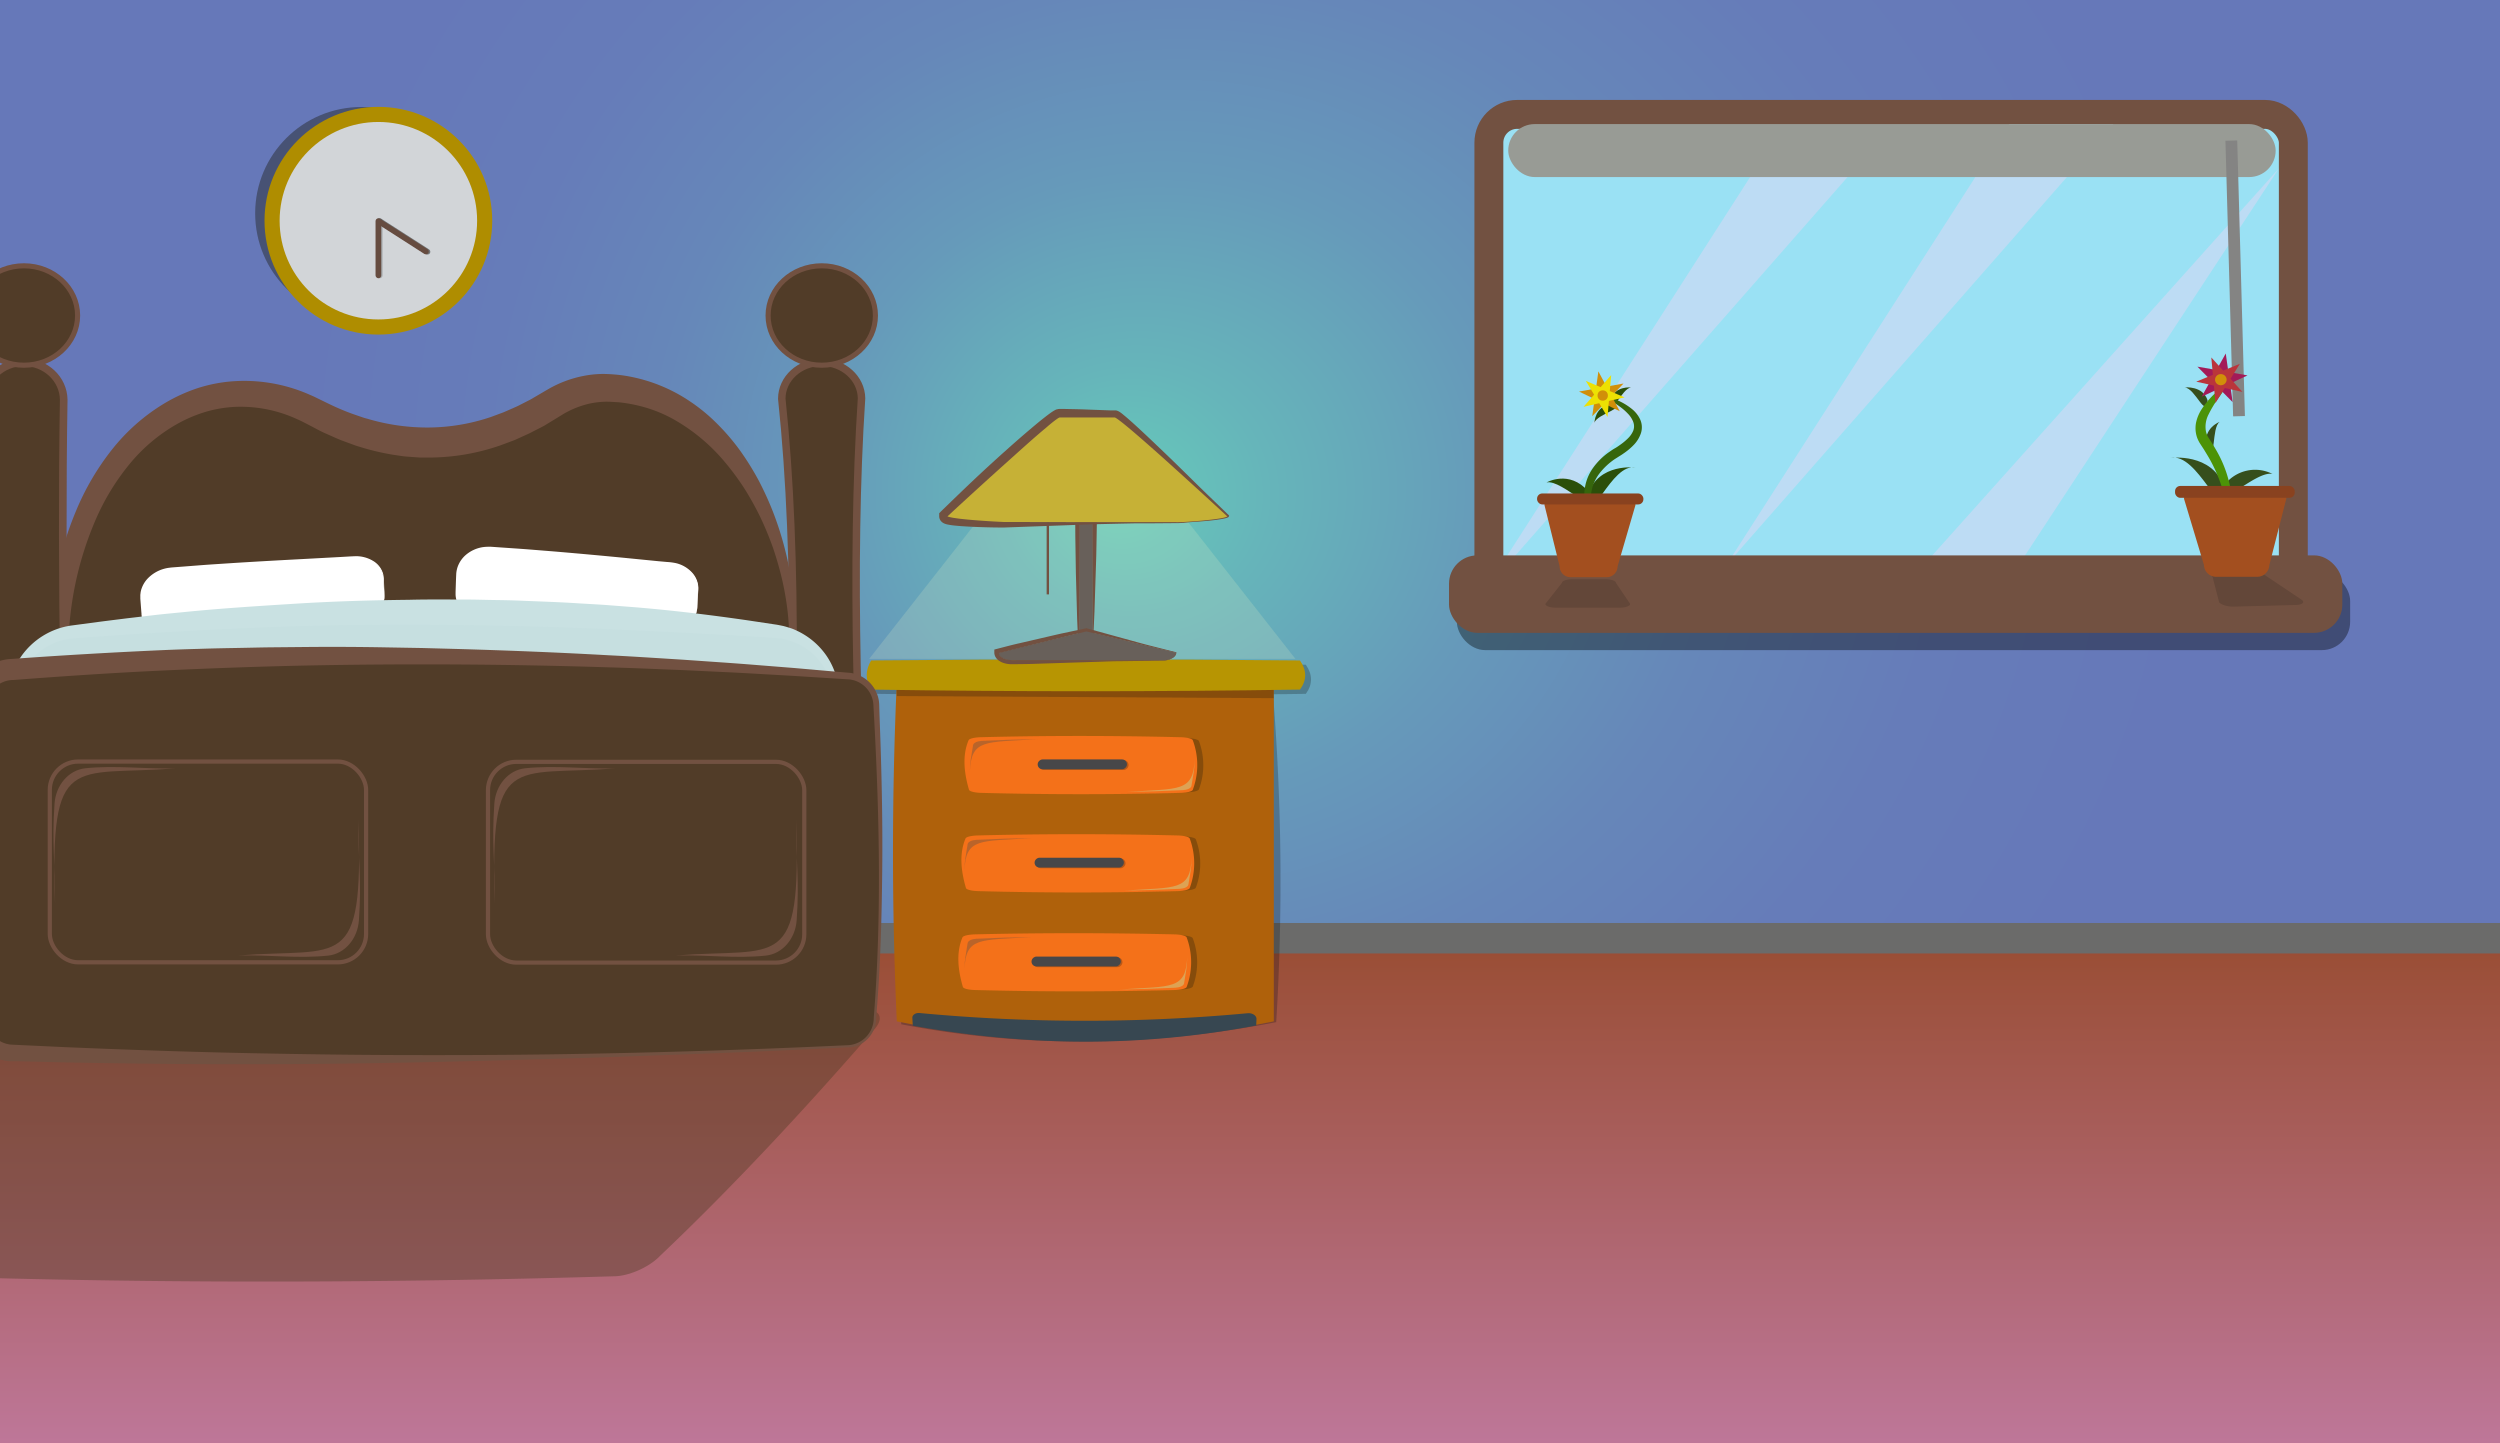 <svg xmlns="http://www.w3.org/2000/svg" xmlns:xlink="http://www.w3.org/1999/xlink" viewBox="0 0 1060.2 612"><rect x="0" y="0" width="1060.2" height="612" fill="#333333" stroke="none"/><defs><style>.cls-1{stroke:#000;stroke-width:0.93px;fill:url(#linear-gradient);}.cls-1,.cls-19,.cls-20,.cls-23,.cls-24,.cls-27,.cls-29,.cls-32,.cls-4,.cls-46{stroke-miterlimit:10;}.cls-2{fill:url(#radial-gradient);}.cls-3,.cls-5,.cls-6{fill:#26292b;}.cls-3{opacity:0.48;}.cls-4{fill:#d2d5d8;stroke:#af8d00;stroke-width:6.41px;}.cls-5,.cls-9{opacity:0.25;}.cls-6{opacity:0.55;}.cls-7{fill:#664c40;}.cls-8{fill:#6b6b6a;}.cls-9{fill:#0e0f0f;}.cls-10{fill:#af610b;}.cls-11{fill:#b79502;}.cls-12{fill:#f47119;}.cls-13{fill:#474749;}.cls-14,.cls-16{fill:#374751;}.cls-15{fill:#dda254;}.cls-16{opacity:0.31;}.cls-17,.cls-19,.cls-20,.cls-22,.cls-23,.cls-24,.cls-27{fill:#513c28;}.cls-18{fill:#725141;}.cls-19,.cls-20,.cls-23,.cls-24,.cls-27,.cls-29,.cls-46{stroke:#725141;}.cls-19{stroke-width:3.23px;}.cls-20{stroke-width:2.16px;}.cls-21{fill:#fff;}.cls-22{opacity:0.42;}.cls-23{stroke-width:3.17px;}.cls-24{stroke-width:2.16px;}.cls-25{fill:#c6dfe0;}.cls-26{fill:#c9e1e2;}.cls-27{stroke-width:1.78px;}.cls-28{opacity:0.37;}.cls-29{fill:#9ae1f4;stroke-width:12.26px;}.cls-30{fill:#bddcf4;}.cls-31{fill:#989b95;}.cls-32,.cls-46{fill:none;}.cls-32{stroke:#848483;stroke-width:5px;}.cls-33{fill:#2b4f09;}.cls-34{fill:#36660c;}.cls-35{fill:#a34f1f;}.cls-36{fill:#89421f;}.cls-37{fill:#d18f09;}.cls-38{fill:#ede103;}.cls-39{fill:#364f1c;}.cls-40{opacity:0.13;}.cls-41{fill:#4c9307;}.cls-42{fill:#a31a58;}.cls-43{fill:#ba353b;}.cls-44{fill:#f5f7c6;opacity:0.17;}.cls-45{fill:#68605a;}.cls-47{fill:#c6b136;}</style><linearGradient id="linear-gradient" x1="528.24" y1="397.86" x2="528.24" y2="612.9" gradientUnits="userSpaceOnUse"><stop offset="0" stop-color="#994d33"/><stop offset="1" stop-color="#be7799"/></linearGradient><radialGradient id="radial-gradient" cx="529.9" cy="210.94" fx="472.347" fy="227.906" r="403.96" gradientTransform="scale(1 0.93)" gradientUnits="userSpaceOnUse"><stop offset="0" stop-color="#6cb"/><stop offset="0.14" stop-color="#66b5ba"/><stop offset="0.35" stop-color="#669aba"/><stop offset="0.56" stop-color="#6687b9"/><stop offset="0.77" stop-color="#667cb9"/><stop offset="1" stop-color="#6678b9"/></radialGradient></defs><title>wideInnerHouse</title><g id="Bedroom"><rect class="cls-1" x="-5.39" y="397.86" width="1067.25" height="215.05"/><polygon class="cls-2" points="-1.03 0 0.35 391.42 1060.82 391.42 1060.82 0 -1.03 0"/><circle class="cls-3" cx="153.29" cy="90.45" r="45.08"/><circle class="cls-4" cx="160.46" cy="93.6" r="45.08"/><rect class="cls-5" x="159.82" y="92.57" width="2.42" height="25.44" rx="1.21"/><rect class="cls-6" x="169.91" y="86.97" width="2.42" height="26.57" rx="1.21" transform="translate(347.9 10.35) rotate(122.68)"/><rect class="cls-7" x="169.73" y="87.74" width="2.42" height="25.44" rx="1.21" transform="translate(347.79 10.82) rotate(122.68)"/><rect class="cls-7" x="159.26" y="92.57" width="2.42" height="25.44" rx="1.21"/><rect class="cls-8" x="244.62" y="391.42" width="816.2" height="12.92"/><path class="cls-9" d="M371.91,281.89c-2.48,4.17-2.54,8.29,0,12.36q90.93,1.38,181.86,0c3-4.07,2.9-8.19,0-12.36Q464.12,281,371.91,281.89Z"/><path class="cls-9" d="M382.22,297.12q-3.27,69.48,0,137.27c53,10.29,106,9.39,159-.91A986.3,986.3,0,0,0,540,296.09C487.72,289.13,435.93,290.35,382.22,297.12Z"/><path class="cls-10" d="M380.32,289q-3.24,72.94,0,144.13a398.16,398.16,0,0,0,159.88,0V289C488.22,281.66,433.75,281.86,380.32,289Z"/><polygon class="cls-9" points="379.78 281.93 380.33 295.18 540.2 296.08 539.92 281.93 379.78 281.93"/><path class="cls-11" d="M369.44,280.09c-2.49,4.16-2.55,8.28,0,12.35q90.93,1.4,181.85,0c3-4.07,2.9-8.19,0-12.35Q461.64,279.15,369.44,280.09Z"/><path class="cls-9" d="M503.48,336q-41.07,1.1-82.18,0c-2.72-.07-4.85-.61-5.05-1.29-2.13-7.37-2.73-14.32-.17-20.42.28-.66,2.4-1.17,5.06-1.24q40.28-1,82.31,0c2.67.06,4.79.59,5,1.25a29.17,29.17,0,0,1,0,20.42C508.23,335.39,506.14,335.92,503.48,336Z"/><path class="cls-12" d="M500.68,336.24q-42.26,1.11-84.55,0c-2.8-.07-5-.63-5.2-1.32-2.2-7.58-2.81-14.73-.17-21,.28-.68,2.46-1.21,5.2-1.28q41.44-1.06,84.69,0c2.75.07,4.93.61,5.19,1.29a30,30,0,0,1,0,21C505.57,335.62,503.42,336.17,500.68,336.24Z"/><rect class="cls-9" x="457.59" y="305.53" width="4.17" height="37.86" rx="2.05" transform="translate(784.12 -135.21) rotate(90)"/><rect class="cls-13" x="456.9" y="305.21" width="4.17" height="37.86" rx="2.05" transform="translate(783.13 -134.84) rotate(90)"/><path class="cls-9" d="M502.18,377.67q-41.07,1.08-82.18,0c-2.72-.07-4.85-.61-5.05-1.28-2.13-7.37-2.73-14.32-.17-20.42.28-.66,2.4-1.17,5.06-1.24q40.28-1,82.31,0c2.67.06,4.79.59,5,1.25a29.17,29.17,0,0,1,0,20.42C506.93,377.07,504.84,377.6,502.18,377.67Z"/><path class="cls-12" d="M499.38,377.91q-42.25,1.13-84.55,0c-2.8-.08-5-.63-5.2-1.33-2.2-7.57-2.81-14.73-.17-21,.28-.68,2.46-1.21,5.2-1.28q41.44-1.06,84.69,0c2.75.06,4.93.61,5.19,1.29a30,30,0,0,1,0,21C504.27,377.3,502.12,377.84,499.38,377.91Z"/><rect class="cls-9" x="456.29" y="347.2" width="4.17" height="37.86" rx="2.05" transform="translate(824.5 -92.24) rotate(90)"/><rect class="cls-13" x="455.6" y="346.89" width="4.17" height="37.86" rx="2.05" transform="matrix(0, 1, -1, 0, 823.5, -91.86)"/><path class="cls-9" d="M500.88,419.61q-41.07,1.08-82.18,0c-2.72-.07-4.85-.61-5.05-1.29-2.13-7.36-2.73-14.31-.17-20.41.28-.66,2.4-1.18,5.06-1.25q40.27-1,82.31,0c2.67.07,4.79.59,5,1.26a29.17,29.17,0,0,1,0,20.42C505.63,419,503.54,419.54,500.88,419.61Z"/><path class="cls-12" d="M498.08,419.85q-42.25,1.13-84.55,0c-2.8-.07-5-.62-5.2-1.32-2.2-7.58-2.81-14.73-.17-21,.28-.67,2.46-1.2,5.2-1.28q41.44-1,84.69,0c2.75.07,4.93.61,5.19,1.29a30,30,0,0,1,0,21C503,419.23,500.82,419.78,498.08,419.85Z"/><rect class="cls-9" x="454.99" y="389.14" width="4.17" height="37.86" rx="2.05" transform="translate(865.14 -49) rotate(90)"/><rect class="cls-13" x="454.3" y="388.83" width="4.17" height="37.86" rx="2.05" transform="translate(864.14 -48.63) rotate(90)"/><path class="cls-14" d="M389.94,429.6a748.78,748.78,0,0,0,139.16.09c2-.19,3.82,1,3.75,2.47l-.12,2.74c-46.91,8.78-93.29,9.45-145.63.09l-.19-3.36C386.85,430.41,388.29,429.45,389.94,429.6Z"/><path class="cls-15" d="M503.49,405.67c-.07,4.88-.57,6.1-1.35,11.36-.15,1-1.72,1.74-3.71,1.84q-11.83.6-23.67.74C497.14,418.13,502.92,419.81,503.49,405.67Z"/><path class="cls-16" d="M409,411.31c.07-4.88.57-6.1,1.35-11.35.15-1,1.72-1.75,3.71-1.85q11.84-.6,23.67-.73C415.31,398.86,409.53,397.17,409,411.31Z"/><path class="cls-16" d="M409,369.35c.07-4.88.57-6.1,1.35-11.35.15-1,1.72-1.74,3.71-1.85q11.84-.6,23.67-.73C415.31,356.9,409.53,355.21,409,369.35Z"/><path class="cls-16" d="M411.29,327.39c.08-4.88.58-6.1,1.36-11.35.14-1,1.71-1.74,3.71-1.85q11.83-.6,23.67-.73C417.65,314.94,411.87,313.25,411.29,327.39Z"/><path class="cls-15" d="M506.65,321.89c-.08,4.88-.58,6.1-1.36,11.35-.14,1-1.71,1.74-3.71,1.85q-11.83.6-23.67.73C500.29,334.34,506.07,336,506.65,321.89Z"/><path class="cls-15" d="M505.35,363.74c-.08,4.88-.58,6.1-1.36,11.35-.14,1-1.71,1.74-3.71,1.84q-11.83.61-23.67.74C499,376.19,504.77,377.88,505.35,363.74Z"/><path class="cls-17" d="M316,296.29H44.84c-10.93,0-19.88-10-19.88-22.3h0C25.39,233,43.32,185.7,82,170.85c16.86-6.47,35.28-4.57,51.37,4,34.59,18.45,68.17,17,100.79-3.67a42,42,0,0,1,24.22-6.71C308,166.54,337.63,225.1,335.83,274h0C335.83,286.25,326.89,296.29,316,296.29Z"/><path class="cls-18" d="M316,296.9c-25.35-.14-50.71-.11-76.06.27s-50.71,1-76.06,1.48-50.71.75-76.06,1l-38,.35L45,300c-.89,0-1.9,0-2.84-.15l-1.42-.23a9.57,9.57,0,0,1-1.41-.31,23.23,23.23,0,0,1-9.88-5.46A27.66,27.66,0,0,1,20.92,274l1.79-3.36-1.79,3.31a156.55,156.55,0,0,1,2.86-29.2,140.9,140.9,0,0,1,8.51-28.2,108.87,108.87,0,0,1,15.05-25.7,82.67,82.67,0,0,1,22.74-20,70.92,70.92,0,0,1,14-6.33,63.7,63.7,0,0,1,15.3-2.87,68.81,68.81,0,0,1,30.44,5.09c1.18.52,2.38,1,3.54,1.55l3.4,1.66c2.06,1,4.08,2,6.16,2.92s4.16,1.77,6.28,2.54l3.19,1.11c1.06.35,2.11.77,3.2,1a88.93,88.93,0,0,0,26.28,3.78A84.46,84.46,0,0,0,208,176.9l3.14-1.16c1-.4,2.11-.73,3.13-1.21l3.08-1.35c1-.44,2.06-.88,3.06-1.42l3-1.53,1.5-.77c.5-.27,1-.57,1.47-.85l2.94-1.72,1.46-.86,1.72-1a48.42,48.42,0,0,1,15.23-5.66,44.59,44.59,0,0,1,8.16-.79,71.25,71.25,0,0,1,7.91.57,68.52,68.52,0,0,1,28.71,11,74.82,74.82,0,0,1,11.72,9.66,92.79,92.79,0,0,1,9.71,11.39,117.34,117.34,0,0,1,7.81,12.58,134.73,134.73,0,0,1,6.09,13.36A138.72,138.72,0,0,1,337,274l-.11.43L337,274a25.18,25.18,0,0,1-6,15.79,21.31,21.31,0,0,1-6.73,5.23A18.38,18.38,0,0,1,316,296.9Zm0-1.22a17.31,17.31,0,0,0,7.67-1.92,19.22,19.22,0,0,0,6.14-5,22.3,22.3,0,0,0,3.79-6.95,22.85,22.85,0,0,0,1.16-7.81l.11-.48-.11.44a130.56,130.56,0,0,0-.69-14.13,123.53,123.53,0,0,0-2.36-13.91c-1.06-4.58-2.37-9.09-3.87-13.53a138,138,0,0,0-5.34-12.94,128.41,128.41,0,0,0-6.75-12.17,109.48,109.48,0,0,0-8.17-11.11,78.67,78.67,0,0,0-20.41-17.47,57.94,57.94,0,0,0-12-5.44,63.87,63.87,0,0,0-12.71-2.66c-2.15-.1-4.38-.33-6.35-.22a36.16,36.16,0,0,0-6,.76,39,39,0,0,0-11.35,4.53l-2.93,1.8-3.21,1.95c-.53.32-1.06.65-1.61,1l-1.66.88L226,183c-1.09.61-2.24,1.13-3.39,1.64l-3.45,1.57c-1.13.55-2.35.93-3.53,1.39l-3.56,1.32a92.78,92.78,0,0,1-30,5.12l-3.84,0c-1.27-.07-2.54-.18-3.82-.27s-2.55-.15-3.81-.34l-3.78-.56A104.16,104.16,0,0,1,152,189.32c-1.22-.33-2.38-.82-3.57-1.24l-3.54-1.3c-2.34-.92-4.6-2-6.9-3s-4.44-2.25-6.66-3.38l-3-1.55c-1-.51-2-.93-3-1.39A57.24,57.24,0,0,0,100,172.53a53.2,53.2,0,0,0-12.77,2.12,60,60,0,0,0-12.08,5.14,71.82,71.82,0,0,0-20.32,17.15,99,99,0,0,0-14.17,23.24A141.81,141.81,0,0,0,29,274l-1.79,3.32L29,274a19.74,19.74,0,0,0,5.75,14.25A15.41,15.41,0,0,0,41.26,292a4.16,4.16,0,0,0,.91.22l.92.17c.63.08,1.21.1,1.9.15l4.75,0,38,.35c25.35.23,50.7.47,76.06,1s50.71,1.08,76.06,1.48S290.61,295.82,316,295.68Z"/><path class="cls-19" d="M-6.8,418.52C-2.22,330.6,0,245.27-6.8,169.73c0-8.88,7.57-16.09,16.91-16.09h0c9.26,0,16.79,7.08,16.91,15.88-1.19,73.25.39,158.15,3.39,249Z"/><ellipse class="cls-20" cx="10.15" cy="133.8" rx="22.76" ry="21.08"/><path class="cls-21" d="M154.3,260.71l-82.67,6.87c-5.06.42-9.41-2.58-9.68-6.67l-.49-7.54c-.34-5.29,4.74-10.07,11.3-10.61L150,236.34c6.56-.54,12.2,3.34,12.55,8.63l.48,7.55C163.29,256.61,159.37,260.29,154.3,260.71Z"/><path class="cls-21" d="M154.3,260.71c-19.58,1.63-39.13,3.7-58.66,5.93L81,268.29l-7.33.78-1.83.2a14.79,14.79,0,0,1-2.11.06,11.7,11.7,0,0,1-4.19-1,10.11,10.11,0,0,1-3.59-2.68,8.1,8.1,0,0,1-1.88-4.34c0-.22,0-.38-.06-.52l0-.46-.08-.92-.14-1.83-.28-3.68c0-.16,0-.29,0-.48v-.58a5.51,5.51,0,0,1,.07-1.15,6.17,6.17,0,0,1,.19-1.14,6.66,6.66,0,0,1,.33-1.1,11.72,11.72,0,0,1,2.27-3.83,15.19,15.19,0,0,1,7.21-4.41,14.6,14.6,0,0,1,2.07-.42l1-.13.92-.07,3.67-.28,7.35-.57c4.9-.38,9.8-.67,14.7-1,9.81-.62,19.63-1.16,29.44-1.68l14.73-.8c2.46-.12,4.88-.31,7.39-.39a13.89,13.89,0,0,1,7.23,1.92,9.32,9.32,0,0,1,4.46,5.83,25.79,25.79,0,0,1,.32,3.7L163,251a10.36,10.36,0,0,1-.17,3.68,7.54,7.54,0,0,1-1.92,3.12A10.43,10.43,0,0,1,154.3,260.71Zm0,0a10.4,10.4,0,0,0,6.56-3,7.3,7.3,0,0,0,1.86-3.11,9.62,9.62,0,0,0,.12-3.63l-.27-3.68a23.87,23.87,0,0,0-.43-3.62,8.85,8.85,0,0,0-4.41-5.41,12.72,12.72,0,0,0-6.91-1.51c-2.4.19-4.87.5-7.31.75l-14.65,1.65c-9.77,1.1-19.54,2.19-29.31,3.2-4.89.47-9.78,1-14.67,1.43l-7.34.65-3.68.32-.91.08-.79.11a11.73,11.73,0,0,0-1.54.33,10.94,10.94,0,0,0-5.24,3.09,7.64,7.64,0,0,0-1.5,2.45,6.56,6.56,0,0,0-.33,1.34,2.57,2.57,0,0,0,0,.68v.34c0,.11,0,.29,0,.44l.39,7.29a5.2,5.2,0,0,0,3.15,4.1,8.7,8.7,0,0,0,2.91.82,11.68,11.68,0,0,0,1.57,0l1.84-.11,7.36-.43,14.72-.8C115.1,263.53,134.72,262.34,154.3,260.71Z"/><path class="cls-22" d="M260.22,541.25q-175.58,5.24-336.49-1.78c-6.29,0-7.73-4-3.21-8.75,29-33.68,59-65.9,90.59-95.71,4.52-4.78,13.36-8.66,19.64-8.63a2986.22,2986.22,0,0,1,336.49,1.79c6.29,0,7.73,4,3.21,8.74-30,34.48-60.17,66.88-90.58,95.71C275.35,537.4,266.51,541.28,260.22,541.25Z"/><path class="cls-21" d="M286,265.42l-82-5.23c-5.07-.33-9-4.16-8.82-8.53l.41-8c.28-5.66,5.88-9.94,12.44-9.52l76.6,4.88c6.56.42,11.7,5.39,11.42,11l-.41,8.06C295.35,262.43,291,265.74,286,265.42Z"/><path class="cls-21" d="M286,265.42c-19.71-1.26-39.45-2.06-59.21-2.69l-14.81-.5-7.4-.29a17.36,17.36,0,0,1-2-.16,11.8,11.8,0,0,1-2.11-.51,11.31,11.31,0,0,1-3.8-2.15,10.29,10.29,0,0,1-2.72-3.61,9.76,9.76,0,0,1-.65-2.26,8,8,0,0,1-.1-1.19c0-.19,0-.42,0-.57V251c.09-2.47.15-4.93.27-7.4a11.16,11.16,0,0,1,1.1-4.39,12.16,12.16,0,0,1,2.66-3.6A14.46,14.46,0,0,1,205,232a16.46,16.46,0,0,1,2.14-.13l1.06,0,.92.06,3.7.26,7.39.51c4.92.35,9.85.78,14.77,1.16q14.76,1.25,29.52,2.68L279.23,238l3.69.33a24.59,24.59,0,0,1,3.74.49,13.46,13.46,0,0,1,6.56,3.7,10,10,0,0,1,2.93,6.8c-.07,2.49-.32,4.93-.43,7.41a10.1,10.1,0,0,1-.6,3.65,7.64,7.64,0,0,1-2.23,2.95A9.84,9.84,0,0,1,286,265.42Zm0,0a9.76,9.76,0,0,0,6.88-2.19A7.55,7.55,0,0,0,295,260.3a10,10,0,0,0,.56-3.61c.06-1.23.11-2.47.14-3.7s.13-2.49.08-3.69a9.53,9.53,0,0,0-3-6.38,12.25,12.25,0,0,0-6.32-3.2,23.56,23.56,0,0,0-3.61-.29l-3.71-.14-14.81-.51c-9.88-.32-19.75-.66-29.62-1.09-4.93-.25-9.87-.45-14.8-.73l-7.4-.43-3.69-.21-.93-.06h-.79a11.42,11.42,0,0,0-1.55.11,10.1,10.1,0,0,0-5.47,2.43,7.37,7.37,0,0,0-2.47,5c-.13,2.46-.31,4.93-.47,7.39l0,.46c0,.16,0,.24,0,.36a3.49,3.49,0,0,0,0,.65,5.12,5.12,0,0,0,.32,1.31,6.39,6.39,0,0,0,1.63,2.3,8.18,8.18,0,0,0,2.54,1.58,8.92,8.92,0,0,0,1.47.44,15.89,15.89,0,0,0,1.65.2l7.38.66,14.76,1.38C246.57,262.45,266.25,264.16,286,265.42Z"/><path class="cls-23" d="M331.54,408.22c5.53-88.58,7.19-170.94,0-239.11,0-8.54,7.57-15.47,16.91-15.47h0c9.26,0,16.79,6.81,16.91,15.27-4.62,70.28-1.64,153.12,3.39,239.31Z"/><ellipse class="cls-24" cx="348.49" cy="133.8" rx="22.76" ry="21.08"/><path class="cls-25" d="M329.48,324.46C230.86,337,131.14,336.63,30.4,324.2c-14.17-1.75-25.12-13.65-25.09-27.93,0-.17,0-.34,0-.51A28.41,28.41,0,0,1,30.78,268c100.48-11,199.94-11.3,298.31-.23a28.44,28.44,0,0,1,25.35,27.84v.93A28.39,28.39,0,0,1,329.48,324.46Z"/><path class="cls-26" d="M329.54,325c-15.82,1.89-31.62,4-47.46,5.78-4,.47-7.92,1-11.89,1.38l-11.9,1.33c-4,.47-8,.79-11.92,1.19s-8,.82-11.94,1.11a670.61,670.61,0,0,1-95.82,1.3c-8-.47-16-1-23.91-1.73S98.79,333.81,90.85,333Q67,330.34,43.31,327.33l-11.87-1.46a32.7,32.7,0,0,1-11.92-3.55,31.15,31.15,0,0,1-9.59-8A30.05,30.05,0,0,1,4.41,303a28.8,28.8,0,0,1-.87-6.27A32.79,32.79,0,0,1,4,290.43a30,30,0,0,1,4.78-11.78,31.39,31.39,0,0,1,21.35-13.36L42,263.71c4-.52,7.91-1,11.88-1.5l11.9-1.4c4-.46,7.94-.81,11.92-1.21C93.6,258,109.55,257,125.51,256s31.94-1.46,47.92-1.64c8-.21,16-.11,24-.11,4,0,8,.14,12,.2s8,.12,12,.31c8,.33,16,.58,24,1.11,4,.25,8,.44,12,.73l12,.93c15.93,1.33,31.81,3.24,47.63,5.54l11.85,1.78c.48.06,1,.16,1.55.27l1.61.33c1.05.25,2.09.6,3.13.91s2,.76,3,1.24a29.88,29.88,0,0,1,2.84,1.54,31.08,31.08,0,0,1,9.28,8.69,30.31,30.31,0,0,1,4.89,11.54,9.89,9.89,0,0,1,.25,1.54l.18,1.55c.09,1,.07,2.08.1,3.12s-.11,2.05-.18,3.07-.32,2.05-.47,3.07a29.67,29.67,0,0,1-5,11.15,29.37,29.37,0,0,1-1.92,2.38c-.67.77-1.43,1.46-2.15,2.18A30.16,30.16,0,0,1,341,321,29.79,29.79,0,0,1,329.54,325Zm-.12-1a27.72,27.72,0,0,0,19.32-11.91A26.58,26.58,0,0,0,353,301.38c.09-1,.27-1.9.28-2.86s.08-1.9,0-2.89-.15-1.91-.29-2.85l-.27-1.4a9.51,9.51,0,0,0-.32-1.38,25.9,25.9,0,0,0-13.72-16.8,23.36,23.36,0,0,0-2.52-1.09c-.84-.34-1.74-.55-2.59-.83s-1.78-.39-2.67-.52l-1.35-.14a13.94,13.94,0,0,0-1.4-.13l-11.91-.73-5.94-.38-6-.3c-4-.18-7.93-.43-11.89-.66l-23.79-1.12-11.89-.55c-4-.2-7.93-.31-11.89-.46-7.93-.32-15.85-.52-23.78-.74-31.71-.78-63.45-.89-95.19,0-15.86.54-31.72,1.2-47.58,2.11s-31.76,1.85-47.55,3.11a26,26,0,0,0-18.52,10.36,25.56,25.56,0,0,0-4.58,10,27.18,27.18,0,0,0,.07,11.11,25,25,0,0,0,4.7,10.1A27.66,27.66,0,0,0,21,319.61c.83.45,1.69.84,2.54,1.23s1.76.7,2.67.93a24,24,0,0,0,2.76.64c.92.16,1.85.32,2.86.41l11.86,1.28c31.65,3.35,63.51,4,95.24,4.57,7.93.22,15.87.14,23.8.33l11.9.09,5.95.08h5.95l11.9.09,11.91,0c7.94.08,15.88,0,23.83,0C265.93,329.29,297.83,328,329.42,324Z"/><path class="cls-17" d="M359,443.72q-178.29,8.47-353.37,0a12,12,0,0,1-12-12c-3-46.52-3.51-91.05,0-132.26a12,12,0,0,1,12-12c113.25-8.89,231.24-8.52,353.37,0a12,12,0,0,1,12,12c2.74,47.62,3.27,92.4,0,132.26A12,12,0,0,1,359,443.72Z"/><path class="cls-18" d="M359,444.17c-21,1.06-42,2-63,2.75l-31.53,1.17-15.77.54-15.78.45c-42.06,1.26-84.16,2.25-126.28,2.23-21.06.06-42.12-.14-63.18-.48l-15.8-.28-15.7-.38L8,450.07l-2,0-1.13,0c-.47,0-.91,0-1.4-.07a18.52,18.52,0,0,1-16.37-15.59l-.12-.75,0-.68-.09-1.24-.16-1.93-.32-3.86c-.23-2.53-.39-5.21-.57-7.84l-.5-7.92c-.33-5.27-.6-10.56-.85-15.85q-.73-15.86-1-31.76-.36-31.81,2.12-63.72l0,.68a20.12,20.12,0,0,1,1.52-7.69,20.23,20.23,0,0,1,4.33-6.49,20.12,20.12,0,0,1,6.47-4.36,19.68,19.68,0,0,1,7.71-1.56l-.64,0q31.6-2.28,63.25-3.7,7.91-.35,15.82-.56c5.28-.18,10.55-.29,15.83-.38s10.55-.24,15.83-.29l15.83-.15q15.82-.12,31.65.17l15.82.28,15.82.43c21.08.62,42.15,1.46,63.2,2.64,10.52.52,21,1.23,31.55,1.88l15.77,1.1q7.88.54,15.75,1.18l15.75,1.25,15.68,1.38,8,.68a14.23,14.23,0,0,1,8.2,4.05,13.94,13.94,0,0,1,4,8.1,18.56,18.56,0,0,1,.13,2.18l.06,2,.13,3.93c.79,21,1.29,42.1,1.07,63.15s-.77,42.11-2.6,63.1v0a12.54,12.54,0,0,1-7.76,11.52A12.38,12.38,0,0,1,359,444.17Zm0-.9a11.57,11.57,0,0,0,11.54-11.55h0v0c3.32-41.93,2.46-84.07.22-126.06l-.22-3.95-.11-2a14.6,14.6,0,0,0-.15-1.89,11.33,11.33,0,0,0-3.37-6.55,11.55,11.55,0,0,0-6.67-3.14l-7.83-.49-15.76-1-15.74-.9q-7.87-.46-15.76-.82l-15.75-.75c-10.51-.41-21-.88-31.53-1.17q-63.06-2-126.17-.8c-21,.42-42,1.19-63,2.17s-42,2.4-62.95,4H5.63a11.13,11.13,0,0,0-11.12,11.1v.07c-3.56,41.87-2.9,84-.48,126l.23,3.95.12,2a18.65,18.65,0,0,0,.14,1.88,11.23,11.23,0,0,0,3.28,6.47,11.33,11.33,0,0,0,6.54,3.13c1.21.09,2.56.13,3.87.2l3.94.18,15.77.74,15.75.64c21,.81,42,1.49,63.05,1.91s42.05.73,63.08.79,42,0,63.08-.29Q296,446.24,359,443.27Z"/><rect class="cls-27" x="21.12" y="322.96" width="134.13" height="85.14" rx="12"/><rect class="cls-27" x="206.95" y="323.08" width="134.13" height="85.14" rx="12"/><path class="cls-18" d="M337.64,347.83c-.13,18.85,1.41,25,.21,42.42-.55,7.88-6,14.24-13.05,15-12.72,1.35-25.43-.39-38.13-.06C330.49,401.8,339.8,412.78,337.64,347.83Z"/><path class="cls-18" d="M152,347.83c-.12,18.85,1.41,25,.21,42.42-.54,7.88-6,14.24-13,15-12.71,1.35-25.42-.39-38.13-.06C144.84,401.8,154.15,412.78,152,347.83Z"/><path class="cls-18" d="M23.34,383.23c.12-18.85-1.41-25-.21-42.42.54-7.88,6-14.24,13.05-15,12.71-1.35,25.42.38,38.13.06C30.49,329.25,21.18,318.27,23.34,383.23Z"/><path class="cls-18" d="M209.85,383.23c.12-18.85-1.41-25-.21-42.42.54-7.88,6-14.24,13.05-15,12.71-1.35,25.42.38,38.13.06C217,329.25,207.69,318.27,209.85,383.23Z"/><g id="window"><rect class="cls-28" x="617.82" y="242.84" width="378.83" height="32.86" rx="12"/><rect class="cls-29" x="631.4" y="48.51" width="341.15" height="203.92" rx="12"/><polygon class="cls-30" points="732.15 239.59 852.12 52.62 896.26 52.62 732.15 239.59"/><polygon class="cls-30" points="629.88 250.11 749.85 63.15 793.99 63.15 629.88 250.11"/><polygon class="cls-30" points="966.42 71.41 844.6 257.17 800.46 256.73 966.42 71.41"/><rect class="cls-18" x="614.5" y="235.52" width="378.83" height="32.86" rx="12"/><rect class="cls-31" x="639.61" y="52.62" width="325.45" height="22.47" rx="11.23"/><line class="cls-32" x1="946.26" y1="59.62" x2="949.52" y2="176.5"/></g><path class="cls-33" d="M655.85,204.61s9.58-5.57,17.72,3.78C679.24,221.83,662.39,203,655.85,204.61Z"/><path class="cls-33" d="M676.15,179.32s.15-6.82,6.77-7.93C690.73,172.94,677.25,175.38,676.15,179.32Z"/><path class="cls-33" d="M691.68,164.32s-6.77-.77-8.57,5.05C683.81,176.62,687.67,164.79,691.68,164.32Z"/><path class="cls-33" d="M693.65,198.32S678,196.1,673.39,209.7C674,225.36,683.26,195.91,693.65,198.32Z"/><path class="cls-34" d="M679.24,227.2a27.35,27.35,0,0,1-5.47-8.3,22.36,22.36,0,0,1-1.86-10.09,19.76,19.76,0,0,1,3.41-10,28.1,28.1,0,0,1,7.39-7.32c.7-.49,1.44-1,2.15-1.39s1.32-.83,1.95-1.27a24.74,24.74,0,0,0,3.5-2.86,9.87,9.87,0,0,0,2.33-3.35,5.29,5.29,0,0,0,0-3.66,10.28,10.28,0,0,0-2.32-3.57,23.18,23.18,0,0,0-3.53-3.05,58.16,58.16,0,0,0-8.34-5,36.73,36.73,0,0,1,9.37,3.31,26.48,26.48,0,0,1,4.29,2.83,12.69,12.69,0,0,1,3.4,4.29,8.08,8.08,0,0,1,.38,5.91,13.2,13.2,0,0,1-2.9,4.84,26.89,26.89,0,0,1-4,3.45c-.7.49-1.41,1-2.14,1.42l-2,1.27a28.3,28.3,0,0,0-6.63,6.22,18.14,18.14,0,0,0-3.42,8.17,23,23,0,0,0,.65,9.19A36.58,36.58,0,0,0,679.24,227.2Z"/><path class="cls-35" d="M681.39,244.79H666.05a4.66,4.66,0,0,1-4.65-4.65L655,214.26a4.66,4.66,0,0,1,4.65-4.64H688.9a4.66,4.66,0,0,1,4.65,4.64L686,240.14A4.67,4.67,0,0,1,681.39,244.79Z"/><rect class="cls-36" x="651.84" y="209.27" width="45.09" height="4.65" rx="2.19"/><polygon class="cls-37" points="677.83 157.49 681.3 163.94 688.51 162.64 683.44 167.93 686.91 174.39 680.31 171.21 675.24 176.5 676.23 169.24 669.63 166.05 676.84 164.75 677.83 157.49"/><polygon class="cls-38" points="681.71 176.84 678.2 170.99 671.54 172.53 676.03 167.38 672.51 161.52 678.79 164.19 683.28 159.04 682.68 165.84 688.96 168.51 682.31 170.04 681.71 176.84"/><circle class="cls-37" cx="679.68" cy="167.73" r="2.19"/><path class="cls-39" d="M963.74,201a16.32,16.32,0,0,0-19.94,4.1C937.42,219.7,956.39,199.24,963.74,201Z"/><path class="cls-39" d="M941.31,178.9s-6.94,2.57-5.64,10C940.12,196.67,937.67,181.46,941.31,178.9Z"/><path class="cls-39" d="M926.55,164.3s7.62-.84,9.64,5.48C935.4,177.64,931.06,164.81,926.55,164.3Z"/><path class="cls-40" d="M940.89,242.78l14-.37c2.33-.07,5,.73,6,1.77l15.49,10.37c1,1-.18,1.94-2.52,2l-26.75.71c-2.34.07-5-.73-6-1.77l-2.77-10.71C937.42,243.74,938.56,242.84,940.89,242.78Z"/><path class="cls-40" d="M666.67,245.65H681c2.38,0,4.32.71,4.32,1.59l6,8.87c0,.88-1.94,1.59-4.32,1.59H659.68c-2.38,0-4.33-.71-4.33-1.59l7-8.87C662.35,246.36,664.3,245.65,666.67,245.65Z"/><path class="cls-39" d="M920.48,194.2s17.6-2.41,22.79,12.35C942.58,223.53,932.16,191.58,920.48,194.2Z"/><path class="cls-41" d="M942.3,225.53a20.32,20.32,0,0,0,1.69-8.6,33.44,33.44,0,0,0-1.21-8.56,63.46,63.46,0,0,0-7-15.87l-1.14-1.88-1.2-1.84-.65-1c-.22-.39-.43-.78-.62-1.19a11.32,11.32,0,0,1-.85-2.58,12.11,12.11,0,0,1,.11-5.33,17.27,17.27,0,0,1,1.93-4.64,35.18,35.18,0,0,1,6-7.22c1.08-1.07,2.23-2.06,3.26-3.11a7.86,7.86,0,0,0,1.36-1.62c.15-.29.26-.57.11-.82a1.6,1.6,0,0,0-.87-.58,1.72,1.72,0,0,1,1.16.33,1,1,0,0,1,.32.63,1.91,1.91,0,0,1,0,.68,8.59,8.59,0,0,1-1,2.19c-.82,1.32-1.69,2.57-2.55,3.79a48.32,48.32,0,0,0-4.52,7.4,11.33,11.33,0,0,0-1.11,7.39,9.35,9.35,0,0,0,.6,1.68c.13.27.28.54.44.81l.55.86c.85,1.28,1.66,2.6,2.43,3.93a50.82,50.82,0,0,1,6.47,17.39,30.68,30.68,0,0,1,.37,4.69,25.32,25.32,0,0,1-.36,4.68,20.37,20.37,0,0,1-1.26,4.49A13,13,0,0,1,942.3,225.53Z"/><path class="cls-35" d="M939.89,244.61h17.26a5.15,5.15,0,0,0,5.23-5l7.19-28.07a5.14,5.14,0,0,0-5.22-5H931.43a5.15,5.15,0,0,0-5.23,5l8.46,28.07A5.15,5.15,0,0,0,939.89,244.61Z"/><rect class="cls-36" x="922.4" y="206.08" width="50.74" height="5.04" rx="2.2" transform="translate(1895.54 417.2) rotate(-180)"/><polygon class="cls-42" points="943.9 149.9 939.99 156.9 931.88 155.49 937.58 161.23 933.67 168.24 941.1 164.78 946.81 170.53 945.7 162.65 953.13 159.19 945.01 157.78 943.9 149.9"/><polygon class="cls-43" points="939.53 170.9 943.48 164.55 950.97 166.21 945.92 160.63 949.88 154.28 942.81 157.17 937.77 151.59 938.44 158.96 931.37 161.86 938.86 163.52 939.53 170.9"/><ellipse class="cls-37" cx="941.81" cy="161.01" rx="2.46" ry="2.37"/><g id="Lamp"><path class="cls-44" d="M491.36,205.47l58,73.93H368.62l58-73.93A41.15,41.15,0,0,1,491.36,205.47Z"/><rect class="cls-45" x="457.73" y="211.89" width="5.67" height="62.58"/><path class="cls-18" d="M463.46,274.54c-1.82.09-3.74.28-5.73.35l-.41,0,0-.44-.35-7.82-.17-3.91-.11-3.91-.43-15.65c-.12-5.21-.16-10.43-.24-15.64l-.07-15.65v-1.81h1.81l5.66,0h1.78v1.76c0,5.32,0,10.65-.15,16l-.15,8-.25,7.89-.5,15.62Zm-.14-.14-.12-62.51.19.19h-5.66l.2-.2-.1,62.58-.1-.11Z"/><line class="cls-46" x1="444.36" y1="217.05" x2="444.36" y2="252.07"/><path class="cls-45" d="M493,280.07H429.08c-3.12,0-5.67-1.47-5.67-3.26l37.3-9.15,38,9.15C498.7,278.6,496.15,280.07,493,280.07Z"/><path class="cls-18" d="M493,280.17l-17.77.23c-3,0-5.92.13-8.88.23l-8.89.28-17.77.58c-3,.12-5.93.15-8.89.18l-1.11,0h-1.19a10.61,10.61,0,0,1-2.59-.42,7.43,7.43,0,0,1-2.55-1.27,4.86,4.86,0,0,1-1.13-1.27,3.79,3.79,0,0,1-.56-1.92l0-1.33,1.32-.34c3.11-.79,6.19-1.64,9.32-2.33l9.35-2.17c3.12-.71,6.23-1.47,9.36-2.14l9.4-2,.32-.07.24.07,18.84,5.19c3.14.87,6.28,1.74,9.45,2.52l9.46,2.4.15,0v.15a2.54,2.54,0,0,1-.79,1.7,5,5,0,0,1-1.54,1A8.72,8.72,0,0,1,493,280.17Zm0-.2a8.38,8.38,0,0,0,3.43-.69,4.71,4.71,0,0,0,1.44-1,2.24,2.24,0,0,0,.69-1.51l.08.1-38-9.1h.07L423.46,277l.15-.18a2.32,2.32,0,0,0,1,1.73,5.7,5.7,0,0,0,1.9,1,14,14,0,0,0,4.35.38h8.89l17.77,0Z"/><path class="cls-47" d="M499.72,221.64H426.54c-2.57,0-25.19-1.21-25.19-2.69,0,0,45.42-42.24,48-42.24h23.43c2.57,0,48,42.24,48,42.24C520.77,220.43,502.29,221.64,499.72,221.64Z"/><path class="cls-18" d="M499.72,221.84l-12.34.1-6.16,0-6.17.13-12.34.29-12.33.46-24.74.9c-4.18,0-8.29-.11-12.45-.28-2.07-.09-4.15-.2-6.26-.37-1.05-.08-2.11-.18-3.21-.32-.55-.08-1.11-.16-1.73-.29a7.87,7.87,0,0,1-1.06-.27,4.88,4.88,0,0,1-.79-.34,3.33,3.33,0,0,1-.78-.54,3.27,3.27,0,0,1-1.07-2.4l0-1.26,1-1c4.54-4.4,9.07-8.8,13.67-13.14s9.26-8.6,14-12.83,9.49-8.36,14.45-12.42c1.27-1,2.52-2,3.9-3,.35-.25.7-.5,1.11-.76.19-.13.44-.27.67-.41l.46-.25.37-.16.21-.08.11,0,.28-.08a5.4,5.4,0,0,1,.58-.09l.28,0h1.1l1.18,0c3.16.08,6.31.11,9.47.25l9.46.35,1.18,0,.59,0,.3,0h.2l.23,0a3.4,3.4,0,0,1,.46.08,4.25,4.25,0,0,1,1.22.56c.21.13.43.28.61.41.37.27.7.53,1,.8,1.3,1.05,2.49,2.1,3.69,3.17,4.73,4.27,9.28,8.64,13.84,13s9.06,8.81,13.56,13.24,9.09,8.77,13.6,13.18l.15.14,0,.15a.76.76,0,0,1-.36.58,2.61,2.61,0,0,1-.37.19,6,6,0,0,1-.68.22c-.45.12-.89.21-1.33.29-.89.17-1.78.3-2.67.42-1.77.23-3.55.41-5.33.56s-3.56.28-5.34.4S501.52,221.82,499.72,221.84Zm0-.4c1.76,0,3.55-.16,5.33-.28s3.55-.27,5.32-.44,3.55-.37,5.31-.61c.88-.12,1.76-.26,2.63-.43.43-.09.86-.19,1.28-.31a5.29,5.29,0,0,0,.6-.21,2,2,0,0,0,.35-.21l.07.17q-13.91-12.84-28-25.5c-4.71-4.19-9.43-8.38-14.26-12.42-1.21-1-2.43-2-3.69-2.94-.31-.24-.63-.47-.95-.68a4.28,4.28,0,0,0-.92-.53h-2.29l-9.46,0H449.52l-.21,0a4.66,4.66,0,0,0-.91.52c-.32.21-.63.45-.95.68-1.25.94-2.46,1.94-3.67,3-4.82,4-9.53,8.26-14.22,12.47q-14.1,12.61-28,25.49l.11-.25c0-.18,0-.06.07,0a2.22,2.22,0,0,0,.31.13,7.15,7.15,0,0,0,.7.2c.49.12,1,.21,1.49.3,1,.16,2,.3,3,.42,2,.23,4.08.42,6.12.59q6.15.49,12.3.76l24.66.05Z"/></g></g></svg>